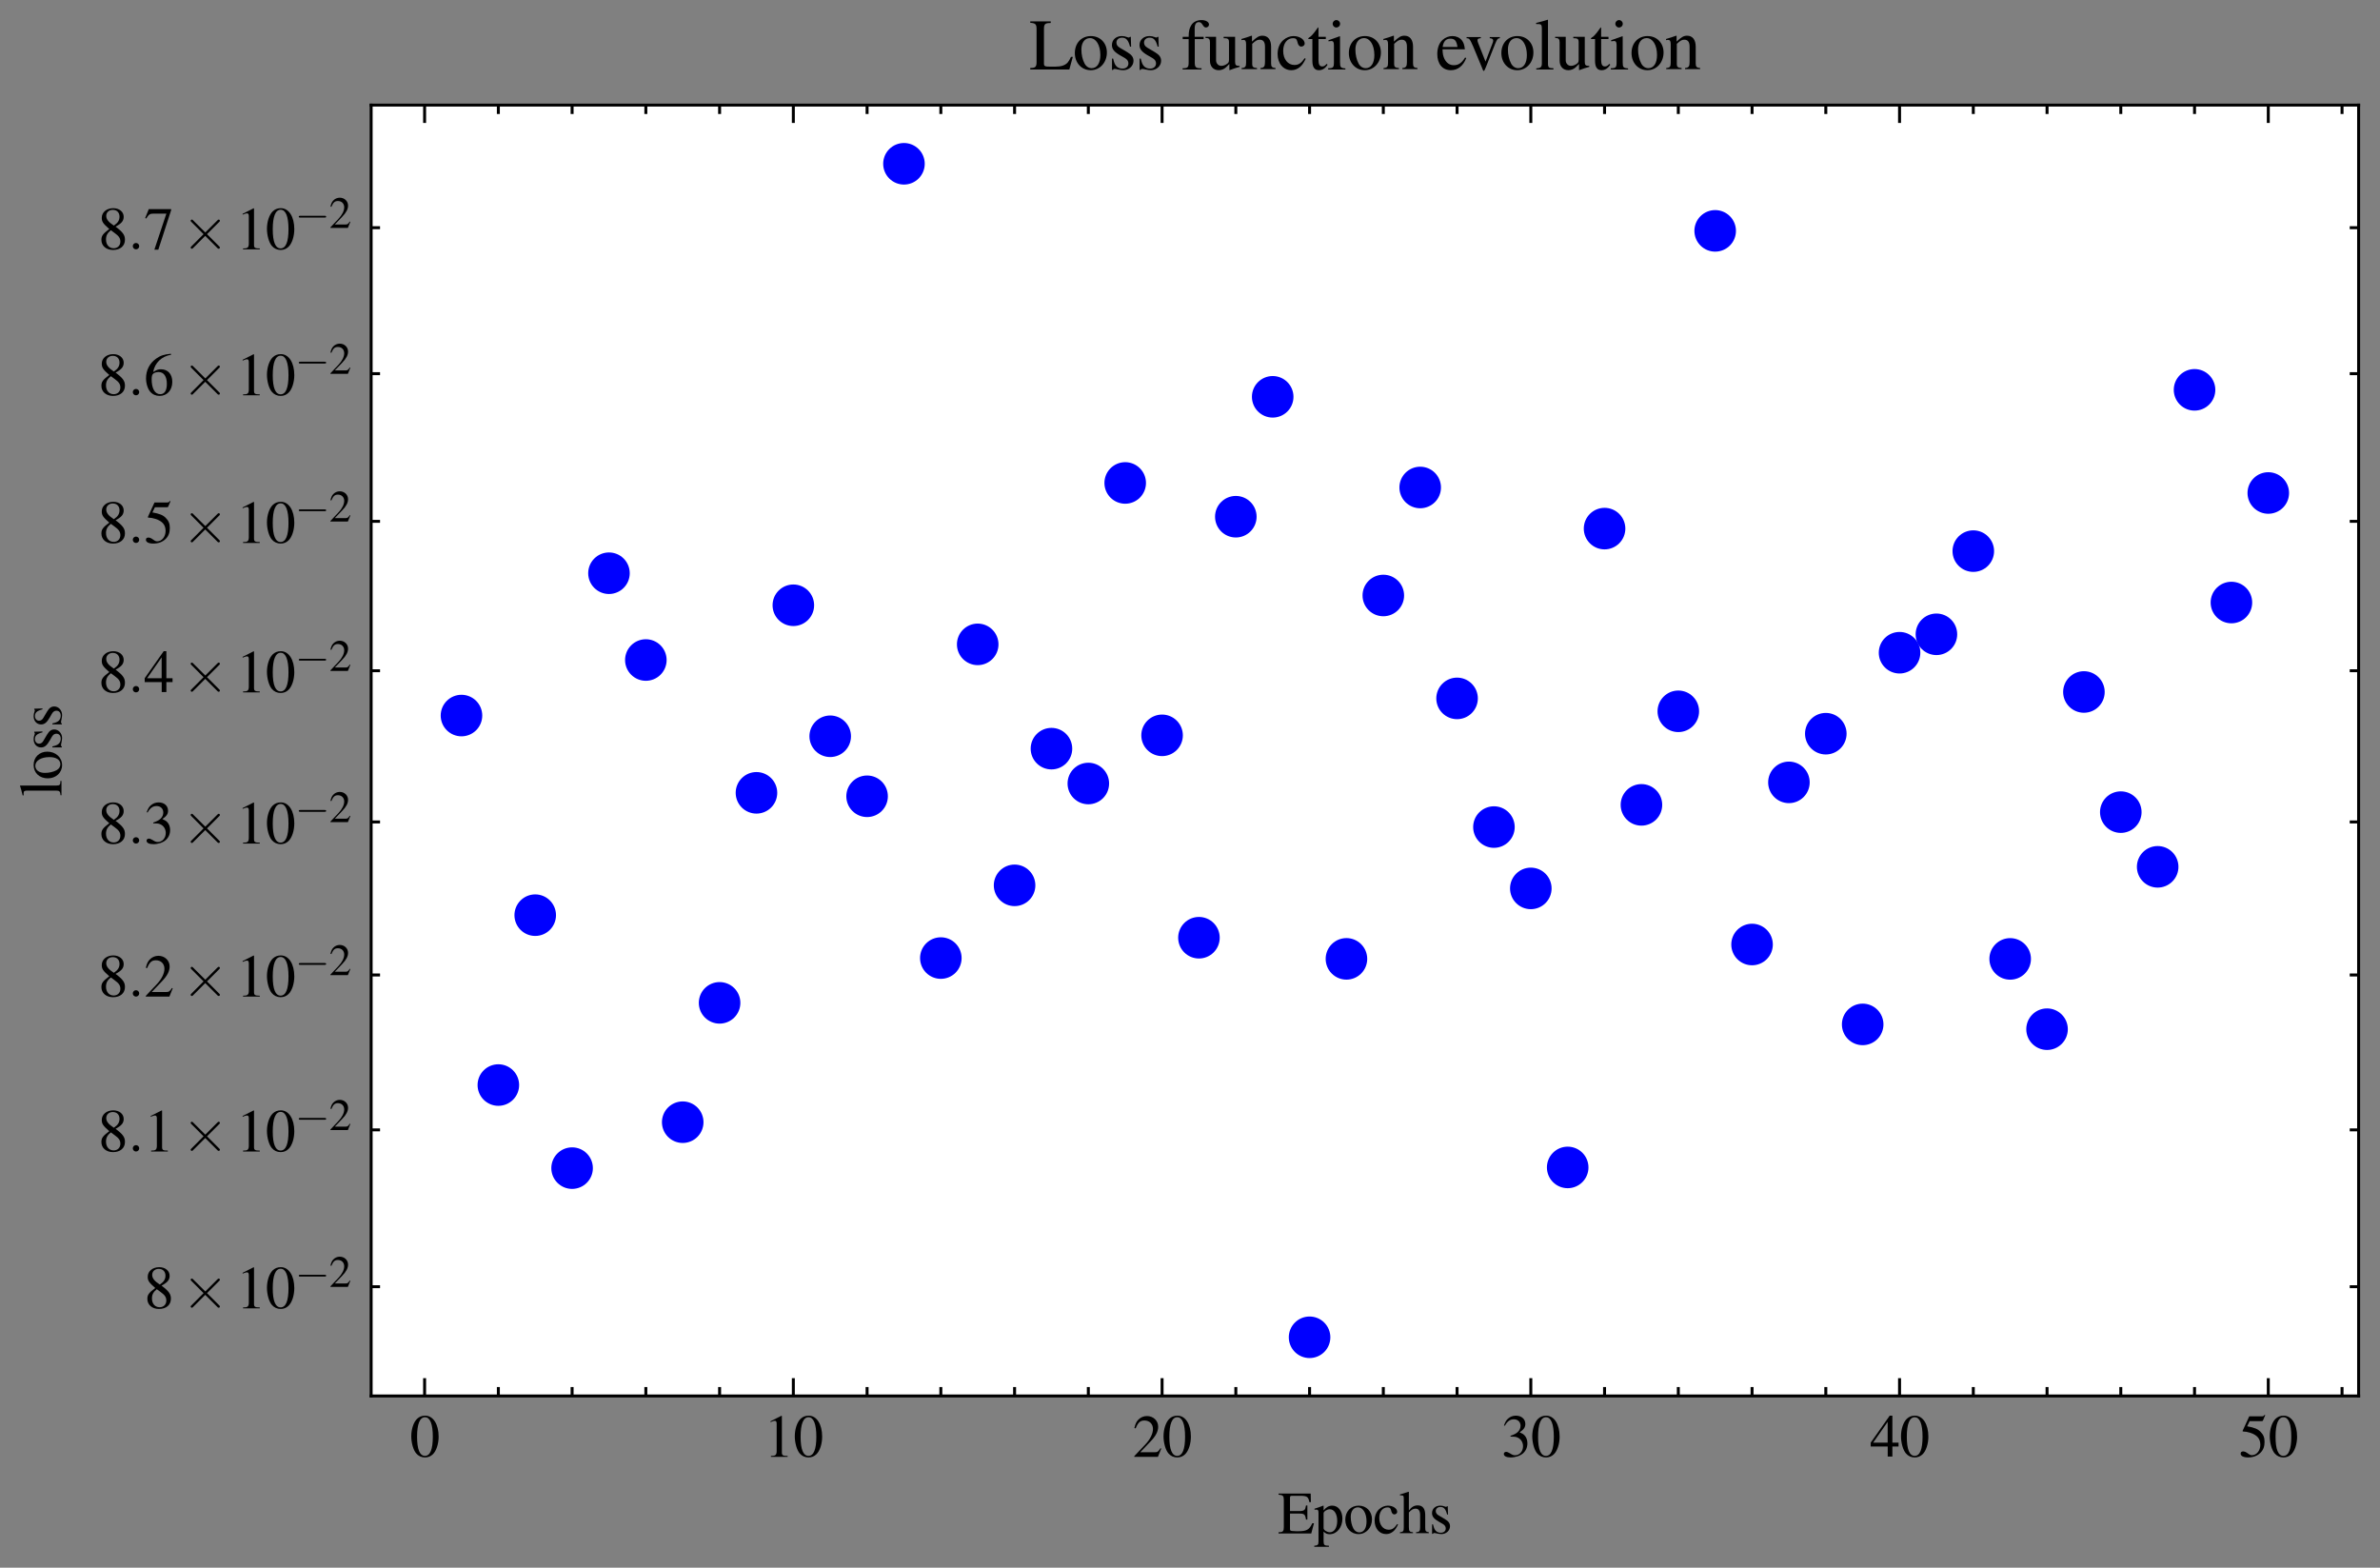 <?xml version="1.0" encoding="utf-8" standalone="no"?>
<!DOCTYPE svg PUBLIC "-//W3C//DTD SVG 1.1//EN"
  "http://www.w3.org/Graphics/SVG/1.1/DTD/svg11.dtd">
<svg xmlns:xlink="http://www.w3.org/1999/xlink" width="400.919pt" height="264.068pt" viewBox="0 0 400.919 264.068" xmlns="http://www.w3.org/2000/svg" version="1.1">
 <rect x="0" y="0" width="400.919" height="264.068" fill="#808080" stroke="none"/>
 <defs>
  <style type="text/css">*{stroke-linejoin: round; stroke-linecap: butt}</style>
 </defs>
 <g id="figure_1">
  <g id="patch_1">
   <path d="M 0 264.068 
L 400.919 264.068 
L 400.919 0 
L 0 0 
L 0 264.068 
z
" style="fill: none"/>
  </g>
  <g id="axes_1">
   <g id="patch_2">
    <path d="M 62.519 235.145 
L 397.319 235.145 
L 397.319 17.705 
L 62.519 17.705 
z
" style="fill: #ffffff"/>
   </g>
   <g id="matplotlib.axis_1">
    <g id="xtick_1">
     <g id="line2d_1">
      <defs>
       <path id="m5070070a30" d="M 0 0 
L 0 -3 
" style="stroke: #000000; stroke-width: 0.5"/>
      </defs>
      <g>
       <use xlink:href="#m5070070a30" x="71.526" y="235.145" style="stroke: #000000; stroke-width: 0.5"/>
      </g>
     </g>
     <g id="line2d_2">
      <defs>
       <path id="m8c7843675c" d="M 0 0 
L 0 3 
" style="stroke: #000000; stroke-width: 0.5"/>
      </defs>
      <g>
       <use xlink:href="#m8c7843675c" x="71.526" y="17.705" style="stroke: #000000; stroke-width: 0.5"/>
      </g>
     </g>
     <g id="text_1">
      <!-- $\mathdefault{0}$ -->
      <g transform="translate(69.035 245.4)scale(0.1 -0.1)">
       <defs>
        <path id="NimbusRomNo9L-Regu-30" d="M 1626 4352 
C 1274 4352 1005 4244 768 4020 
C 397 3661 154 2925 154 2176 
C 154 1479 365 730 666 372 
C 902 90 1229 -64 1600 -64 
C 1926 -64 2202 45 2432 269 
C 2803 621 3046 1364 3046 2138 
C 3046 3450 2464 4352 1626 4352 
z
M 1606 4186 
C 2144 4186 2432 3463 2432 2125 
C 2432 788 2150 103 1600 103 
C 1050 103 768 788 768 2119 
C 768 3476 1056 4186 1606 4186 
z
" transform="scale(0.016)"/>
       </defs>
       <use xlink:href="#NimbusRomNo9L-Regu-30" transform="scale(0.996)"/>
      </g>
     </g>
    </g>
    <g id="xtick_2">
     <g id="line2d_3">
      <g>
       <use xlink:href="#m5070070a30" x="133.641" y="235.145" style="stroke: #000000; stroke-width: 0.5"/>
      </g>
     </g>
     <g id="line2d_4">
      <g>
       <use xlink:href="#m8c7843675c" x="133.641" y="17.705" style="stroke: #000000; stroke-width: 0.5"/>
      </g>
     </g>
     <g id="text_2">
      <!-- $\mathdefault{10}$ -->
      <g transform="translate(128.659 245.4)scale(0.1 -0.1)">
       <defs>
        <path id="NimbusRomNo9L-Regu-31" d="M 1862 4339 
L 710 3757 
L 710 3667 
C 787 3699 858 3725 883 3738 
C 998 3783 1107 3808 1171 3808 
C 1306 3808 1363 3711 1363 3505 
L 1363 592 
C 1363 379 1312 232 1210 173 
C 1114 116 1024 96 755 96 
L 755 0 
L 2522 0 
L 2522 96 
C 2016 96 1914 160 1914 470 
L 1914 4327 
L 1862 4339 
z
" transform="scale(0.016)"/>
       </defs>
       <use xlink:href="#NimbusRomNo9L-Regu-31" transform="scale(0.996)"/>
       <use xlink:href="#NimbusRomNo9L-Regu-30" transform="translate(49.813 0)scale(0.996)"/>
      </g>
     </g>
    </g>
    <g id="xtick_3">
     <g id="line2d_5">
      <g>
       <use xlink:href="#m5070070a30" x="195.756" y="235.145" style="stroke: #000000; stroke-width: 0.5"/>
      </g>
     </g>
     <g id="line2d_6">
      <g>
       <use xlink:href="#m8c7843675c" x="195.756" y="17.705" style="stroke: #000000; stroke-width: 0.5"/>
      </g>
     </g>
     <g id="text_3">
      <!-- $\mathdefault{20}$ -->
      <g transform="translate(190.774 245.4)scale(0.1 -0.1)">
       <defs>
        <path id="NimbusRomNo9L-Regu-32" d="M 3040 875 
L 2957 907 
C 2720 544 2637 486 2349 486 
L 819 486 
L 1894 1609 
C 2464 2202 2714 2687 2714 3185 
C 2714 3823 2195 4313 1530 4313 
C 1178 4313 845 4173 608 3918 
C 403 3700 307 3496 198 3043 
L 333 3011 
C 589 3636 819 3840 1261 3840 
C 1798 3840 2163 3476 2163 2940 
C 2163 2443 1869 1850 1331 1282 
L 192 77 
L 192 0 
L 2688 0 
L 3040 875 
z
" transform="scale(0.016)"/>
       </defs>
       <use xlink:href="#NimbusRomNo9L-Regu-32" transform="scale(0.996)"/>
       <use xlink:href="#NimbusRomNo9L-Regu-30" transform="translate(49.813 0)scale(0.996)"/>
      </g>
     </g>
    </g>
    <g id="xtick_4">
     <g id="line2d_7">
      <g>
       <use xlink:href="#m5070070a30" x="257.871" y="235.145" style="stroke: #000000; stroke-width: 0.5"/>
      </g>
     </g>
     <g id="line2d_8">
      <g>
       <use xlink:href="#m8c7843675c" x="257.871" y="17.705" style="stroke: #000000; stroke-width: 0.5"/>
      </g>
     </g>
     <g id="text_4">
      <!-- $\mathdefault{30}$ -->
      <g transform="translate(252.889 245.4)scale(0.1 -0.1)">
       <defs>
        <path id="NimbusRomNo9L-Regu-33" d="M 979 2138 
C 1357 2138 1504 2125 1658 2068 
C 2054 1927 2304 1562 2304 1120 
C 2304 583 1939 167 1466 167 
C 1293 167 1165 212 928 365 
C 736 480 627 525 518 525 
C 371 525 275 436 275 301 
C 275 77 550 -64 998 -64 
C 1491 -64 1997 103 2298 365 
C 2598 628 2765 999 2765 1428 
C 2765 1754 2662 2055 2477 2253 
C 2349 2394 2227 2471 1946 2592 
C 2387 2893 2547 3130 2547 3476 
C 2547 3994 2138 4352 1549 4352 
C 1229 4352 947 4244 717 4039 
C 525 3866 429 3699 288 3315 
L 384 3290 
C 646 3757 934 3968 1338 3968 
C 1754 3968 2042 3687 2042 3284 
C 2042 3053 1946 2823 1786 2663 
C 1594 2471 1414 2375 979 2221 
L 979 2138 
z
" transform="scale(0.016)"/>
       </defs>
       <use xlink:href="#NimbusRomNo9L-Regu-33" transform="scale(0.996)"/>
       <use xlink:href="#NimbusRomNo9L-Regu-30" transform="translate(49.813 0)scale(0.996)"/>
      </g>
     </g>
    </g>
    <g id="xtick_5">
     <g id="line2d_9">
      <g>
       <use xlink:href="#m5070070a30" x="319.986" y="235.145" style="stroke: #000000; stroke-width: 0.5"/>
      </g>
     </g>
     <g id="line2d_10">
      <g>
       <use xlink:href="#m8c7843675c" x="319.986" y="17.705" style="stroke: #000000; stroke-width: 0.5"/>
      </g>
     </g>
     <g id="text_5">
      <!-- $\mathdefault{40}$ -->
      <g transform="translate(315.004 245.4)scale(0.1 -0.1)">
       <defs>
        <path id="NimbusRomNo9L-Regu-34" d="M 3021 1497 
L 2368 1497 
L 2368 4352 
L 2086 4352 
L 77 1497 
L 77 1088 
L 1875 1088 
L 1875 32 
L 2368 32 
L 2368 1088 
L 3021 1088 
L 3021 1497 
z
M 1869 1497 
L 333 1497 
L 1869 3698 
L 1869 1497 
z
" transform="scale(0.016)"/>
       </defs>
       <use xlink:href="#NimbusRomNo9L-Regu-34" transform="scale(0.996)"/>
       <use xlink:href="#NimbusRomNo9L-Regu-30" transform="translate(49.813 0)scale(0.996)"/>
      </g>
     </g>
    </g>
    <g id="xtick_6">
     <g id="line2d_11">
      <g>
       <use xlink:href="#m5070070a30" x="382.101" y="235.145" style="stroke: #000000; stroke-width: 0.5"/>
      </g>
     </g>
     <g id="line2d_12">
      <g>
       <use xlink:href="#m8c7843675c" x="382.101" y="17.705" style="stroke: #000000; stroke-width: 0.5"/>
      </g>
     </g>
     <g id="text_6">
      <!-- $\mathdefault{50}$ -->
      <g transform="translate(377.119 245.4)scale(0.1 -0.1)">
       <defs>
        <path id="NimbusRomNo9L-Regu-35" d="M 1158 3776 
L 2413 3776 
C 2515 3776 2541 3789 2560 3834 
L 2803 4403 
L 2746 4448 
C 2650 4314 2586 4282 2451 4282 
L 1114 4282 
L 416 2759 
C 410 2746 410 2740 410 2727 
C 410 2695 435 2676 486 2676 
C 691 2676 947 2631 1210 2547 
C 1946 2309 2285 1910 2285 1274 
C 2285 656 1894 173 1395 173 
C 1267 173 1158 218 966 360 
C 762 508 614 572 480 572 
C 294 572 205 495 205 334 
C 205 90 506 -64 986 -64 
C 1523 -64 1984 110 2304 438 
C 2598 728 2733 1094 2733 1583 
C 2733 2046 2611 2342 2291 2663 
C 2010 2947 1645 3094 890 3229 
L 1158 3776 
z
" transform="scale(0.016)"/>
       </defs>
       <use xlink:href="#NimbusRomNo9L-Regu-35" transform="scale(0.996)"/>
       <use xlink:href="#NimbusRomNo9L-Regu-30" transform="translate(49.813 0)scale(0.996)"/>
      </g>
     </g>
    </g>
    <g id="xtick_7">
     <g id="line2d_13">
      <defs>
       <path id="m51cc676d61" d="M 0 0 
L 0 -1.5 
" style="stroke: #000000; stroke-width: 0.5"/>
      </defs>
      <g>
       <use xlink:href="#m51cc676d61" x="83.949" y="235.145" style="stroke: #000000; stroke-width: 0.5"/>
      </g>
     </g>
     <g id="line2d_14">
      <defs>
       <path id="m3a7e40fe40" d="M 0 0 
L 0 1.5 
" style="stroke: #000000; stroke-width: 0.5"/>
      </defs>
      <g>
       <use xlink:href="#m3a7e40fe40" x="83.949" y="17.705" style="stroke: #000000; stroke-width: 0.5"/>
      </g>
     </g>
    </g>
    <g id="xtick_8">
     <g id="line2d_15">
      <g>
       <use xlink:href="#m51cc676d61" x="96.372" y="235.145" style="stroke: #000000; stroke-width: 0.5"/>
      </g>
     </g>
     <g id="line2d_16">
      <g>
       <use xlink:href="#m3a7e40fe40" x="96.372" y="17.705" style="stroke: #000000; stroke-width: 0.5"/>
      </g>
     </g>
    </g>
    <g id="xtick_9">
     <g id="line2d_17">
      <g>
       <use xlink:href="#m51cc676d61" x="108.795" y="235.145" style="stroke: #000000; stroke-width: 0.5"/>
      </g>
     </g>
     <g id="line2d_18">
      <g>
       <use xlink:href="#m3a7e40fe40" x="108.795" y="17.705" style="stroke: #000000; stroke-width: 0.5"/>
      </g>
     </g>
    </g>
    <g id="xtick_10">
     <g id="line2d_19">
      <g>
       <use xlink:href="#m51cc676d61" x="121.218" y="235.145" style="stroke: #000000; stroke-width: 0.5"/>
      </g>
     </g>
     <g id="line2d_20">
      <g>
       <use xlink:href="#m3a7e40fe40" x="121.218" y="17.705" style="stroke: #000000; stroke-width: 0.5"/>
      </g>
     </g>
    </g>
    <g id="xtick_11">
     <g id="line2d_21">
      <g>
       <use xlink:href="#m51cc676d61" x="146.064" y="235.145" style="stroke: #000000; stroke-width: 0.5"/>
      </g>
     </g>
     <g id="line2d_22">
      <g>
       <use xlink:href="#m3a7e40fe40" x="146.064" y="17.705" style="stroke: #000000; stroke-width: 0.5"/>
      </g>
     </g>
    </g>
    <g id="xtick_12">
     <g id="line2d_23">
      <g>
       <use xlink:href="#m51cc676d61" x="158.487" y="235.145" style="stroke: #000000; stroke-width: 0.5"/>
      </g>
     </g>
     <g id="line2d_24">
      <g>
       <use xlink:href="#m3a7e40fe40" x="158.487" y="17.705" style="stroke: #000000; stroke-width: 0.5"/>
      </g>
     </g>
    </g>
    <g id="xtick_13">
     <g id="line2d_25">
      <g>
       <use xlink:href="#m51cc676d61" x="170.91" y="235.145" style="stroke: #000000; stroke-width: 0.5"/>
      </g>
     </g>
     <g id="line2d_26">
      <g>
       <use xlink:href="#m3a7e40fe40" x="170.91" y="17.705" style="stroke: #000000; stroke-width: 0.5"/>
      </g>
     </g>
    </g>
    <g id="xtick_14">
     <g id="line2d_27">
      <g>
       <use xlink:href="#m51cc676d61" x="183.333" y="235.145" style="stroke: #000000; stroke-width: 0.5"/>
      </g>
     </g>
     <g id="line2d_28">
      <g>
       <use xlink:href="#m3a7e40fe40" x="183.333" y="17.705" style="stroke: #000000; stroke-width: 0.5"/>
      </g>
     </g>
    </g>
    <g id="xtick_15">
     <g id="line2d_29">
      <g>
       <use xlink:href="#m51cc676d61" x="208.179" y="235.145" style="stroke: #000000; stroke-width: 0.5"/>
      </g>
     </g>
     <g id="line2d_30">
      <g>
       <use xlink:href="#m3a7e40fe40" x="208.179" y="17.705" style="stroke: #000000; stroke-width: 0.5"/>
      </g>
     </g>
    </g>
    <g id="xtick_16">
     <g id="line2d_31">
      <g>
       <use xlink:href="#m51cc676d61" x="220.602" y="235.145" style="stroke: #000000; stroke-width: 0.5"/>
      </g>
     </g>
     <g id="line2d_32">
      <g>
       <use xlink:href="#m3a7e40fe40" x="220.602" y="17.705" style="stroke: #000000; stroke-width: 0.5"/>
      </g>
     </g>
    </g>
    <g id="xtick_17">
     <g id="line2d_33">
      <g>
       <use xlink:href="#m51cc676d61" x="233.025" y="235.145" style="stroke: #000000; stroke-width: 0.5"/>
      </g>
     </g>
     <g id="line2d_34">
      <g>
       <use xlink:href="#m3a7e40fe40" x="233.025" y="17.705" style="stroke: #000000; stroke-width: 0.5"/>
      </g>
     </g>
    </g>
    <g id="xtick_18">
     <g id="line2d_35">
      <g>
       <use xlink:href="#m51cc676d61" x="245.448" y="235.145" style="stroke: #000000; stroke-width: 0.5"/>
      </g>
     </g>
     <g id="line2d_36">
      <g>
       <use xlink:href="#m3a7e40fe40" x="245.448" y="17.705" style="stroke: #000000; stroke-width: 0.5"/>
      </g>
     </g>
    </g>
    <g id="xtick_19">
     <g id="line2d_37">
      <g>
       <use xlink:href="#m51cc676d61" x="270.294" y="235.145" style="stroke: #000000; stroke-width: 0.5"/>
      </g>
     </g>
     <g id="line2d_38">
      <g>
       <use xlink:href="#m3a7e40fe40" x="270.294" y="17.705" style="stroke: #000000; stroke-width: 0.5"/>
      </g>
     </g>
    </g>
    <g id="xtick_20">
     <g id="line2d_39">
      <g>
       <use xlink:href="#m51cc676d61" x="282.717" y="235.145" style="stroke: #000000; stroke-width: 0.5"/>
      </g>
     </g>
     <g id="line2d_40">
      <g>
       <use xlink:href="#m3a7e40fe40" x="282.717" y="17.705" style="stroke: #000000; stroke-width: 0.5"/>
      </g>
     </g>
    </g>
    <g id="xtick_21">
     <g id="line2d_41">
      <g>
       <use xlink:href="#m51cc676d61" x="295.14" y="235.145" style="stroke: #000000; stroke-width: 0.5"/>
      </g>
     </g>
     <g id="line2d_42">
      <g>
       <use xlink:href="#m3a7e40fe40" x="295.14" y="17.705" style="stroke: #000000; stroke-width: 0.5"/>
      </g>
     </g>
    </g>
    <g id="xtick_22">
     <g id="line2d_43">
      <g>
       <use xlink:href="#m51cc676d61" x="307.563" y="235.145" style="stroke: #000000; stroke-width: 0.5"/>
      </g>
     </g>
     <g id="line2d_44">
      <g>
       <use xlink:href="#m3a7e40fe40" x="307.563" y="17.705" style="stroke: #000000; stroke-width: 0.5"/>
      </g>
     </g>
    </g>
    <g id="xtick_23">
     <g id="line2d_45">
      <g>
       <use xlink:href="#m51cc676d61" x="332.409" y="235.145" style="stroke: #000000; stroke-width: 0.5"/>
      </g>
     </g>
     <g id="line2d_46">
      <g>
       <use xlink:href="#m3a7e40fe40" x="332.409" y="17.705" style="stroke: #000000; stroke-width: 0.5"/>
      </g>
     </g>
    </g>
    <g id="xtick_24">
     <g id="line2d_47">
      <g>
       <use xlink:href="#m51cc676d61" x="344.832" y="235.145" style="stroke: #000000; stroke-width: 0.5"/>
      </g>
     </g>
     <g id="line2d_48">
      <g>
       <use xlink:href="#m3a7e40fe40" x="344.832" y="17.705" style="stroke: #000000; stroke-width: 0.5"/>
      </g>
     </g>
    </g>
    <g id="xtick_25">
     <g id="line2d_49">
      <g>
       <use xlink:href="#m51cc676d61" x="357.255" y="235.145" style="stroke: #000000; stroke-width: 0.5"/>
      </g>
     </g>
     <g id="line2d_50">
      <g>
       <use xlink:href="#m3a7e40fe40" x="357.255" y="17.705" style="stroke: #000000; stroke-width: 0.5"/>
      </g>
     </g>
    </g>
    <g id="xtick_26">
     <g id="line2d_51">
      <g>
       <use xlink:href="#m51cc676d61" x="369.678" y="235.145" style="stroke: #000000; stroke-width: 0.5"/>
      </g>
     </g>
     <g id="line2d_52">
      <g>
       <use xlink:href="#m3a7e40fe40" x="369.678" y="17.705" style="stroke: #000000; stroke-width: 0.5"/>
      </g>
     </g>
    </g>
    <g id="xtick_27">
     <g id="line2d_53">
      <g>
       <use xlink:href="#m51cc676d61" x="394.524" y="235.145" style="stroke: #000000; stroke-width: 0.5"/>
      </g>
     </g>
     <g id="line2d_54">
      <g>
       <use xlink:href="#m3a7e40fe40" x="394.524" y="17.705" style="stroke: #000000; stroke-width: 0.5"/>
      </g>
     </g>
    </g>
    <g id="text_7">
     <!-- Epochs -->
     <g transform="translate(215.254 258.311)scale(0.1 -0.1)">
      <defs>
       <path id="NimbusRomNo9L-Regu-45" d="M 3821 1078 
L 3642 1078 
C 3322 389 3046 237 2131 237 
L 1958 237 
C 1645 237 1376 269 1331 315 
C 1299 334 1286 404 1286 514 
L 1286 2106 
L 2272 2106 
C 2797 2106 2893 2020 2976 1472 
L 3123 1472 
L 3123 2957 
L 2976 2957 
C 2931 2703 2906 2610 2835 2523 
C 2752 2417 2573 2368 2272 2368 
L 1286 2368 
L 1286 3766 
C 1286 3943 1325 3981 1498 3981 
L 2362 3981 
C 3085 3981 3226 3886 3334 3314 
L 3494 3314 
L 3475 4224 
L 77 4224 
L 77 4102 
C 550 4064 634 3974 634 3525 
L 634 679 
C 634 230 544 134 77 134 
L 77 0 
L 3533 0 
L 3821 1078 
z
" transform="scale(0.016)"/>
       <path id="NimbusRomNo9L-Regu-70" d="M 58 2516 
C 115 2522 160 2522 218 2522 
C 435 2522 480 2458 480 2155 
L 480 -855 
C 480 -1189 410 -1261 32 -1299 
L 32 -1408 
L 1581 -1408 
L 1581 -1293 
C 1101 -1293 1018 -1222 1018 -816 
L 1018 199 
C 1242 -13 1395 -77 1664 -77 
C 2419 -77 3008 643 3008 1575 
C 3008 2372 2560 2944 1939 2944 
C 1581 2944 1299 2784 1018 2438 
L 1018 2931 
L 979 2944 
C 634 2810 410 2726 58 2618 
L 58 2516 
z
M 1018 2136 
C 1018 2329 1376 2560 1670 2560 
C 2144 2560 2458 2071 2458 1324 
C 2458 611 2144 128 1683 128 
C 1382 128 1018 359 1018 552 
L 1018 2136 
z
" transform="scale(0.016)"/>
       <path id="NimbusRomNo9L-Regu-6f" d="M 1600 2944 
C 768 2944 186 2330 186 1446 
C 186 582 781 -64 1587 -64 
C 2394 -64 3008 614 3008 1498 
C 3008 2336 2419 2944 1600 2944 
z
M 1517 2765 
C 2054 2765 2432 2150 2432 1274 
C 2432 550 2144 115 1664 115 
C 1414 115 1178 269 1043 525 
C 864 858 762 1306 762 1760 
C 762 2368 1062 2765 1517 2765 
z
" transform="scale(0.016)"/>
       <path id="NimbusRomNo9L-Regu-63" d="M 2547 998 
C 2240 550 2010 397 1645 397 
C 1062 397 653 909 653 1645 
C 653 2304 1005 2758 1523 2758 
C 1754 2758 1837 2688 1901 2451 
L 1939 2310 
C 1990 2131 2106 2016 2240 2016 
C 2406 2016 2547 2138 2547 2285 
C 2547 2643 2099 2944 1562 2944 
C 1248 2944 922 2816 659 2586 
C 339 2304 160 1869 160 1363 
C 160 531 666 -64 1376 -64 
C 1664 -64 1920 38 2150 237 
C 2323 390 2445 563 2637 941 
L 2547 998 
z
" transform="scale(0.016)"/>
       <path id="NimbusRomNo9L-Regu-68" d="M 1005 2222 
C 1274 2516 1466 2624 1715 2624 
C 2035 2624 2195 2395 2195 1948 
L 2195 684 
C 2195 250 2131 166 1760 128 
L 1760 32 
L 3117 32 
L 3117 128 
C 2771 192 2733 243 2733 684 
L 2733 1954 
C 2733 2625 2464 2970 1946 2970 
C 1568 2970 1299 2816 1005 2432 
L 1005 4390 
L 973 4409 
C 755 4332 595 4281 237 4179 
L 64 4128 
L 64 4026 
C 90 4032 109 4032 141 4032 
C 416 4032 467 3980 467 3705 
L 467 686 
C 467 237 429 179 58 128 
L 58 32 
L 1440 32 
L 1440 128 
C 1069 166 1005 243 1005 684 
L 1005 2222 
z
" transform="scale(0.016)"/>
       <path id="NimbusRomNo9L-Regu-73" d="M 2016 2010 
L 1990 2880 
L 1920 2880 
L 1907 2867 
C 1850 2822 1843 2816 1818 2816 
C 1779 2816 1715 2829 1645 2861 
C 1504 2915 1363 2944 1197 2944 
C 691 2944 326 2616 326 2154 
C 326 1796 531 1539 1075 1231 
L 1446 1020 
C 1670 892 1779 737 1779 539 
C 1779 256 1574 77 1248 77 
C 1030 77 832 159 710 298 
C 576 455 518 600 435 960 
L 333 960 
L 333 -39 
L 416 -39 
C 461 33 486 48 563 48 
C 621 48 710 35 858 -2 
C 1037 -39 1210 -64 1325 -64 
C 1818 -64 2227 308 2227 757 
C 2227 1077 2074 1289 1690 1520 
L 998 1930 
C 819 2033 723 2194 723 2367 
C 723 2624 922 2803 1216 2803 
C 1581 2803 1773 2583 1920 2010 
L 2016 2010 
z
" transform="scale(0.016)"/>
      </defs>
      <use xlink:href="#NimbusRomNo9L-Regu-45" transform="scale(0.996)"/>
      <use xlink:href="#NimbusRomNo9L-Regu-70" transform="translate(60.872 0)scale(0.996)"/>
      <use xlink:href="#NimbusRomNo9L-Regu-6f" transform="translate(110.685 0)scale(0.996)"/>
      <use xlink:href="#NimbusRomNo9L-Regu-63" transform="translate(160.498 0)scale(0.996)"/>
      <use xlink:href="#NimbusRomNo9L-Regu-68" transform="translate(204.732 0)scale(0.996)"/>
      <use xlink:href="#NimbusRomNo9L-Regu-73" transform="translate(254.545 0)scale(0.996)"/>
     </g>
    </g>
   </g>
   <g id="matplotlib.axis_2">
    <g id="ytick_1">
     <g id="line2d_55">
      <defs>
       <path id="m142a9dda6d" d="M 0 0 
L 1.5 0 
" style="stroke: #000000; stroke-width: 0.5"/>
      </defs>
      <g>
       <use xlink:href="#m142a9dda6d" x="62.519" y="216.743" style="stroke: #000000; stroke-width: 0.5"/>
      </g>
     </g>
     <g id="line2d_56">
      <defs>
       <path id="m3223dd5e57" d="M 0 0 
L -1.5 0 
" style="stroke: #000000; stroke-width: 0.5"/>
      </defs>
      <g>
       <use xlink:href="#m3223dd5e57" x="397.319" y="216.743" style="stroke: #000000; stroke-width: 0.5"/>
      </g>
     </g>
     <g id="text_8">
      <!-- $\mathdefault{8\times10^{-2}}$ -->
      <g transform="translate(24.252 220.387)scale(0.1 -0.1)">
       <defs>
        <path id="NimbusRomNo9L-Regu-38" d="M 1856 2400 
C 2490 2740 2714 3008 2714 3444 
C 2714 3968 2253 4352 1613 4352 
C 915 4352 397 3924 397 3341 
C 397 2925 518 2740 1190 2151 
C 499 1626 358 1428 358 992 
C 358 372 864 -64 1587 -64 
C 2355 -64 2848 359 2848 1018 
C 2848 1511 2630 1824 1856 2400 
z
M 1741 1741 
C 2208 1408 2362 1178 2362 820 
C 2362 404 2074 116 1658 116 
C 1171 116 845 487 845 1044 
C 845 1453 986 1722 1357 2023 
L 1741 1741 
z
M 1670 2516 
C 1101 2887 870 3181 870 3540 
C 870 3911 1158 4173 1562 4173 
C 1997 4173 2272 3892 2272 3450 
C 2272 3085 2093 2797 1728 2554 
C 1696 2535 1696 2535 1670 2516 
z
" transform="scale(0.016)"/>
        <path id="CMSY10-2" d="M 2490 1785 
L 1210 3059 
C 1133 3136 1120 3148 1069 3148 
C 1005 3148 941 3091 941 3020 
C 941 2976 954 2963 1024 2892 
L 2304 1606 
L 1024 320 
C 954 249 941 236 941 192 
C 941 121 1005 64 1069 64 
C 1120 64 1133 76 1210 153 
L 2483 1427 
L 3808 102 
C 3821 96 3866 64 3904 64 
C 3981 64 4032 121 4032 192 
C 4032 204 4032 230 4013 262 
C 4006 275 2989 1280 2669 1606 
L 3840 2777 
C 3872 2816 3968 2899 4000 2937 
C 4006 2950 4032 2976 4032 3020 
C 4032 3091 3981 3148 3904 3148 
C 3853 3148 3827 3123 3757 3052 
L 2490 1785 
z
" transform="scale(0.016)"/>
        <path id="CMSY10-0" d="M 4218 1472 
C 4326 1472 4442 1472 4442 1600 
C 4442 1728 4326 1728 4218 1728 
L 755 1728 
C 646 1728 531 1728 531 1600 
C 531 1472 646 1472 755 1472 
L 4218 1472 
z
" transform="scale(0.016)"/>
       </defs>
       <use xlink:href="#NimbusRomNo9L-Regu-38" transform="scale(0.996)"/>
       <use xlink:href="#CMSY10-2" transform="translate(63.65 0)scale(0.996)"/>
       <use xlink:href="#NimbusRomNo9L-Regu-31" transform="translate(154.896 0)scale(0.996)"/>
       <use xlink:href="#NimbusRomNo9L-Regu-30" transform="translate(204.709 0)scale(0.996)"/>
       <use xlink:href="#CMSY10-0" transform="translate(254.522 36.163)scale(0.737)"/>
       <use xlink:href="#NimbusRomNo9L-Regu-32" transform="translate(311.805 36.163)scale(0.737)"/>
      </g>
     </g>
    </g>
    <g id="ytick_2">
     <g id="line2d_57">
      <g>
       <use xlink:href="#m142a9dda6d" x="62.519" y="190.325" style="stroke: #000000; stroke-width: 0.5"/>
      </g>
     </g>
     <g id="line2d_58">
      <g>
       <use xlink:href="#m3223dd5e57" x="397.319" y="190.325" style="stroke: #000000; stroke-width: 0.5"/>
      </g>
     </g>
     <g id="text_9">
      <!-- $\mathdefault{8.1\times10^{-2}}$ -->
      <g transform="translate(16.511 193.969)scale(0.1 -0.1)">
       <defs>
        <path id="CMMI10-3a" d="M 1229 338 
C 1229 522 1075 675 890 675 
C 704 675 550 522 550 338 
C 550 153 704 0 890 0 
C 1075 0 1229 153 1229 338 
z
" transform="scale(0.016)"/>
       </defs>
       <use xlink:href="#NimbusRomNo9L-Regu-38" transform="scale(0.996)"/>
       <use xlink:href="#CMMI10-3a" transform="translate(49.813 0)scale(0.996)"/>
       <use xlink:href="#NimbusRomNo9L-Regu-31" transform="translate(77.409 0)scale(0.996)"/>
       <use xlink:href="#CMSY10-2" transform="translate(141.059 0)scale(0.996)"/>
       <use xlink:href="#NimbusRomNo9L-Regu-31" transform="translate(232.305 0)scale(0.996)"/>
       <use xlink:href="#NimbusRomNo9L-Regu-30" transform="translate(282.118 0)scale(0.996)"/>
       <use xlink:href="#CMSY10-0" transform="translate(331.931 36.163)scale(0.737)"/>
       <use xlink:href="#NimbusRomNo9L-Regu-32" transform="translate(389.214 36.163)scale(0.737)"/>
      </g>
     </g>
    </g>
    <g id="ytick_3">
     <g id="line2d_59">
      <g>
       <use xlink:href="#m142a9dda6d" x="62.519" y="164.231" style="stroke: #000000; stroke-width: 0.5"/>
      </g>
     </g>
     <g id="line2d_60">
      <g>
       <use xlink:href="#m3223dd5e57" x="397.319" y="164.231" style="stroke: #000000; stroke-width: 0.5"/>
      </g>
     </g>
     <g id="text_10">
      <!-- $\mathdefault{8.2\times10^{-2}}$ -->
      <g transform="translate(16.511 167.875)scale(0.1 -0.1)">
       <use xlink:href="#NimbusRomNo9L-Regu-38" transform="scale(0.996)"/>
       <use xlink:href="#CMMI10-3a" transform="translate(49.813 0)scale(0.996)"/>
       <use xlink:href="#NimbusRomNo9L-Regu-32" transform="translate(77.409 0)scale(0.996)"/>
       <use xlink:href="#CMSY10-2" transform="translate(141.059 0)scale(0.996)"/>
       <use xlink:href="#NimbusRomNo9L-Regu-31" transform="translate(232.305 0)scale(0.996)"/>
       <use xlink:href="#NimbusRomNo9L-Regu-30" transform="translate(282.118 0)scale(0.996)"/>
       <use xlink:href="#CMSY10-0" transform="translate(331.931 36.163)scale(0.737)"/>
       <use xlink:href="#NimbusRomNo9L-Regu-32" transform="translate(389.214 36.163)scale(0.737)"/>
      </g>
     </g>
    </g>
    <g id="ytick_4">
     <g id="line2d_61">
      <g>
       <use xlink:href="#m142a9dda6d" x="62.519" y="138.454" style="stroke: #000000; stroke-width: 0.5"/>
      </g>
     </g>
     <g id="line2d_62">
      <g>
       <use xlink:href="#m3223dd5e57" x="397.319" y="138.454" style="stroke: #000000; stroke-width: 0.5"/>
      </g>
     </g>
     <g id="text_11">
      <!-- $\mathdefault{8.3\times10^{-2}}$ -->
      <g transform="translate(16.511 142.098)scale(0.1 -0.1)">
       <use xlink:href="#NimbusRomNo9L-Regu-38" transform="scale(0.996)"/>
       <use xlink:href="#CMMI10-3a" transform="translate(49.813 0)scale(0.996)"/>
       <use xlink:href="#NimbusRomNo9L-Regu-33" transform="translate(77.409 0)scale(0.996)"/>
       <use xlink:href="#CMSY10-2" transform="translate(141.059 0)scale(0.996)"/>
       <use xlink:href="#NimbusRomNo9L-Regu-31" transform="translate(232.305 0)scale(0.996)"/>
       <use xlink:href="#NimbusRomNo9L-Regu-30" transform="translate(282.118 0)scale(0.996)"/>
       <use xlink:href="#CMSY10-0" transform="translate(331.931 36.163)scale(0.737)"/>
       <use xlink:href="#NimbusRomNo9L-Regu-32" transform="translate(389.214 36.163)scale(0.737)"/>
      </g>
     </g>
    </g>
    <g id="ytick_5">
     <g id="line2d_63">
      <g>
       <use xlink:href="#m142a9dda6d" x="62.519" y="112.985" style="stroke: #000000; stroke-width: 0.5"/>
      </g>
     </g>
     <g id="line2d_64">
      <g>
       <use xlink:href="#m3223dd5e57" x="397.319" y="112.985" style="stroke: #000000; stroke-width: 0.5"/>
      </g>
     </g>
     <g id="text_12">
      <!-- $\mathdefault{8.4\times10^{-2}}$ -->
      <g transform="translate(16.511 116.629)scale(0.1 -0.1)">
       <use xlink:href="#NimbusRomNo9L-Regu-38" transform="scale(0.996)"/>
       <use xlink:href="#CMMI10-3a" transform="translate(49.813 0)scale(0.996)"/>
       <use xlink:href="#NimbusRomNo9L-Regu-34" transform="translate(77.409 0)scale(0.996)"/>
       <use xlink:href="#CMSY10-2" transform="translate(141.059 0)scale(0.996)"/>
       <use xlink:href="#NimbusRomNo9L-Regu-31" transform="translate(232.305 0)scale(0.996)"/>
       <use xlink:href="#NimbusRomNo9L-Regu-30" transform="translate(282.118 0)scale(0.996)"/>
       <use xlink:href="#CMSY10-0" transform="translate(331.931 36.163)scale(0.737)"/>
       <use xlink:href="#NimbusRomNo9L-Regu-32" transform="translate(389.214 36.163)scale(0.737)"/>
      </g>
     </g>
    </g>
    <g id="ytick_6">
     <g id="line2d_65">
      <g>
       <use xlink:href="#m142a9dda6d" x="62.519" y="87.817" style="stroke: #000000; stroke-width: 0.5"/>
      </g>
     </g>
     <g id="line2d_66">
      <g>
       <use xlink:href="#m3223dd5e57" x="397.319" y="87.817" style="stroke: #000000; stroke-width: 0.5"/>
      </g>
     </g>
     <g id="text_13">
      <!-- $\mathdefault{8.5\times10^{-2}}$ -->
      <g transform="translate(16.511 91.461)scale(0.1 -0.1)">
       <use xlink:href="#NimbusRomNo9L-Regu-38" transform="scale(0.996)"/>
       <use xlink:href="#CMMI10-3a" transform="translate(49.813 0)scale(0.996)"/>
       <use xlink:href="#NimbusRomNo9L-Regu-35" transform="translate(77.409 0)scale(0.996)"/>
       <use xlink:href="#CMSY10-2" transform="translate(141.059 0)scale(0.996)"/>
       <use xlink:href="#NimbusRomNo9L-Regu-31" transform="translate(232.305 0)scale(0.996)"/>
       <use xlink:href="#NimbusRomNo9L-Regu-30" transform="translate(282.118 0)scale(0.996)"/>
       <use xlink:href="#CMSY10-0" transform="translate(331.931 36.163)scale(0.737)"/>
       <use xlink:href="#NimbusRomNo9L-Regu-32" transform="translate(389.214 36.163)scale(0.737)"/>
      </g>
     </g>
    </g>
    <g id="ytick_7">
     <g id="line2d_67">
      <g>
       <use xlink:href="#m142a9dda6d" x="62.519" y="62.944" style="stroke: #000000; stroke-width: 0.5"/>
      </g>
     </g>
     <g id="line2d_68">
      <g>
       <use xlink:href="#m3223dd5e57" x="397.319" y="62.944" style="stroke: #000000; stroke-width: 0.5"/>
      </g>
     </g>
     <g id="text_14">
      <!-- $\mathdefault{8.6\times10^{-2}}$ -->
      <g transform="translate(16.511 66.588)scale(0.1 -0.1)">
       <defs>
        <path id="NimbusRomNo9L-Regu-36" d="M 2854 4391 
C 2125 4327 1754 4205 1286 3879 
C 595 3386 218 2656 218 1802 
C 218 1248 390 688 666 370 
C 909 89 1254 -64 1651 -64 
C 2445 -64 2995 541 2995 1421 
C 2995 2236 2528 2752 1792 2752 
C 1510 2752 1376 2707 973 2464 
C 1146 3431 1862 4122 2867 4288 
L 2854 4391 
z
M 1549 2458 
C 2099 2458 2419 2000 2419 1204 
C 2419 504 2170 116 1722 116 
C 1158 116 813 714 813 1700 
C 813 2025 864 2203 992 2299 
C 1126 2400 1325 2458 1549 2458 
z
" transform="scale(0.016)"/>
       </defs>
       <use xlink:href="#NimbusRomNo9L-Regu-38" transform="scale(0.996)"/>
       <use xlink:href="#CMMI10-3a" transform="translate(49.813 0)scale(0.996)"/>
       <use xlink:href="#NimbusRomNo9L-Regu-36" transform="translate(77.409 0)scale(0.996)"/>
       <use xlink:href="#CMSY10-2" transform="translate(141.059 0)scale(0.996)"/>
       <use xlink:href="#NimbusRomNo9L-Regu-31" transform="translate(232.305 0)scale(0.996)"/>
       <use xlink:href="#NimbusRomNo9L-Regu-30" transform="translate(282.118 0)scale(0.996)"/>
       <use xlink:href="#CMSY10-0" transform="translate(331.931 36.163)scale(0.737)"/>
       <use xlink:href="#NimbusRomNo9L-Regu-32" transform="translate(389.214 36.163)scale(0.737)"/>
      </g>
     </g>
    </g>
    <g id="ytick_8">
     <g id="line2d_69">
      <g>
       <use xlink:href="#m142a9dda6d" x="62.519" y="38.358" style="stroke: #000000; stroke-width: 0.5"/>
      </g>
     </g>
     <g id="line2d_70">
      <g>
       <use xlink:href="#m3223dd5e57" x="397.319" y="38.358" style="stroke: #000000; stroke-width: 0.5"/>
      </g>
     </g>
     <g id="text_15">
      <!-- $\mathdefault{8.7\times10^{-2}}$ -->
      <g transform="translate(16.511 42.003)scale(0.1 -0.1)">
       <defs>
        <path id="NimbusRomNo9L-Regu-37" d="M 2874 4250 
L 506 4250 
L 128 3310 
L 237 3258 
C 512 3693 627 3776 979 3776 
L 2368 3776 
L 1101 -32 
L 1517 -32 
L 2874 4148 
L 2874 4250 
z
" transform="scale(0.016)"/>
       </defs>
       <use xlink:href="#NimbusRomNo9L-Regu-38" transform="scale(0.996)"/>
       <use xlink:href="#CMMI10-3a" transform="translate(49.813 0)scale(0.996)"/>
       <use xlink:href="#NimbusRomNo9L-Regu-37" transform="translate(77.409 0)scale(0.996)"/>
       <use xlink:href="#CMSY10-2" transform="translate(141.059 0)scale(0.996)"/>
       <use xlink:href="#NimbusRomNo9L-Regu-31" transform="translate(232.305 0)scale(0.996)"/>
       <use xlink:href="#NimbusRomNo9L-Regu-30" transform="translate(282.118 0)scale(0.996)"/>
       <use xlink:href="#CMSY10-0" transform="translate(331.931 36.163)scale(0.737)"/>
       <use xlink:href="#NimbusRomNo9L-Regu-32" transform="translate(389.214 36.163)scale(0.737)"/>
      </g>
     </g>
    </g>
    <g id="text_16">
     <!-- loss -->
     <g transform="translate(10.355 134.176)rotate(-90)scale(0.1 -0.1)">
      <defs>
       <path id="NimbusRomNo9L-Regu-6c" d="M 122 4000 
L 160 4000 
C 230 4000 307 4000 358 4000 
C 563 4000 627 3910 627 3610 
L 627 557 
C 627 211 538 128 134 96 
L 134 0 
L 1645 0 
L 1645 109 
C 1242 109 1165 173 1165 528 
L 1165 4371 
L 1139 4384 
C 806 4275 563 4211 122 4103 
L 122 4000 
z
" transform="scale(0.016)"/>
      </defs>
      <use xlink:href="#NimbusRomNo9L-Regu-6c" transform="scale(0.996)"/>
      <use xlink:href="#NimbusRomNo9L-Regu-6f" transform="translate(27.695 0)scale(0.996)"/>
      <use xlink:href="#NimbusRomNo9L-Regu-73" transform="translate(77.508 0)scale(0.996)"/>
      <use xlink:href="#NimbusRomNo9L-Regu-73" transform="translate(116.262 0)scale(0.996)"/>
     </g>
    </g>
   </g>
   <g id="line2d_71">
    <defs>
     <path id="m928c0b355f" d="M 0 3 
C 0.796 3 1.559 2.684 2.121 2.121 
C 2.684 1.559 3 0.796 3 0 
C 3 -0.796 2.684 -1.559 2.121 -2.121 
C 1.559 -2.684 0.796 -3 0 -3 
C -0.796 -3 -1.559 -2.684 -2.121 -2.121 
C -2.684 -1.559 -3 -0.796 -3 0 
C -3 0.796 -2.684 1.559 -2.121 2.121 
C -1.559 2.684 -0.796 3 0 3 
z
" style="stroke: #0000ff"/>
    </defs>
    <g clip-path="url(#pddc378c787)">
     <use xlink:href="#m928c0b355f" x="77.737" y="120.533" style="fill: #0000ff; stroke: #0000ff"/>
     <use xlink:href="#m928c0b355f" x="83.949" y="182.773" style="fill: #0000ff; stroke: #0000ff"/>
     <use xlink:href="#m928c0b355f" x="90.16" y="154.158" style="fill: #0000ff; stroke: #0000ff"/>
     <use xlink:href="#m928c0b355f" x="96.372" y="196.768" style="fill: #0000ff; stroke: #0000ff"/>
     <use xlink:href="#m928c0b355f" x="102.583" y="96.558" style="fill: #0000ff; stroke: #0000ff"/>
     <use xlink:href="#m928c0b355f" x="108.795" y="111.179" style="fill: #0000ff; stroke: #0000ff"/>
     <use xlink:href="#m928c0b355f" x="115.006" y="189.03" style="fill: #0000ff; stroke: #0000ff"/>
     <use xlink:href="#m928c0b355f" x="121.218" y="168.927" style="fill: #0000ff; stroke: #0000ff"/>
     <use xlink:href="#m928c0b355f" x="127.429" y="133.55" style="fill: #0000ff; stroke: #0000ff"/>
     <use xlink:href="#m928c0b355f" x="133.641" y="101.955" style="fill: #0000ff; stroke: #0000ff"/>
     <use xlink:href="#m928c0b355f" x="139.852" y="124.023" style="fill: #0000ff; stroke: #0000ff"/>
     <use xlink:href="#m928c0b355f" x="146.064" y="134.131" style="fill: #0000ff; stroke: #0000ff"/>
     <use xlink:href="#m928c0b355f" x="152.275" y="27.589" style="fill: #0000ff; stroke: #0000ff"/>
     <use xlink:href="#m928c0b355f" x="158.487" y="161.384" style="fill: #0000ff; stroke: #0000ff"/>
     <use xlink:href="#m928c0b355f" x="164.698" y="108.541" style="fill: #0000ff; stroke: #0000ff"/>
     <use xlink:href="#m928c0b355f" x="170.91" y="149.134" style="fill: #0000ff; stroke: #0000ff"/>
     <use xlink:href="#m928c0b355f" x="177.121" y="126.108" style="fill: #0000ff; stroke: #0000ff"/>
     <use xlink:href="#m928c0b355f" x="183.333" y="131.98" style="fill: #0000ff; stroke: #0000ff"/>
     <use xlink:href="#m928c0b355f" x="189.544" y="81.352" style="fill: #0000ff; stroke: #0000ff"/>
     <use xlink:href="#m928c0b355f" x="195.756" y="123.866" style="fill: #0000ff; stroke: #0000ff"/>
     <use xlink:href="#m928c0b355f" x="201.967" y="157.957" style="fill: #0000ff; stroke: #0000ff"/>
     <use xlink:href="#m928c0b355f" x="208.179" y="87.039" style="fill: #0000ff; stroke: #0000ff"/>
     <use xlink:href="#m928c0b355f" x="214.39" y="66.842" style="fill: #0000ff; stroke: #0000ff"/>
     <use xlink:href="#m928c0b355f" x="220.602" y="225.262" style="fill: #0000ff; stroke: #0000ff"/>
     <use xlink:href="#m928c0b355f" x="226.813" y="161.518" style="fill: #0000ff; stroke: #0000ff"/>
     <use xlink:href="#m928c0b355f" x="233.025" y="100.308" style="fill: #0000ff; stroke: #0000ff"/>
     <use xlink:href="#m928c0b355f" x="239.236" y="82.115" style="fill: #0000ff; stroke: #0000ff"/>
     <use xlink:href="#m928c0b355f" x="245.448" y="117.643" style="fill: #0000ff; stroke: #0000ff"/>
     <use xlink:href="#m928c0b355f" x="251.659" y="139.316" style="fill: #0000ff; stroke: #0000ff"/>
     <use xlink:href="#m928c0b355f" x="257.871" y="149.65" style="fill: #0000ff; stroke: #0000ff"/>
     <use xlink:href="#m928c0b355f" x="264.082" y="196.65" style="fill: #0000ff; stroke: #0000ff"/>
     <use xlink:href="#m928c0b355f" x="270.294" y="89.042" style="fill: #0000ff; stroke: #0000ff"/>
     <use xlink:href="#m928c0b355f" x="276.505" y="135.577" style="fill: #0000ff; stroke: #0000ff"/>
     <use xlink:href="#m928c0b355f" x="282.717" y="119.818" style="fill: #0000ff; stroke: #0000ff"/>
     <use xlink:href="#m928c0b355f" x="288.928" y="38.888" style="fill: #0000ff; stroke: #0000ff"/>
     <use xlink:href="#m928c0b355f" x="295.14" y="159.099" style="fill: #0000ff; stroke: #0000ff"/>
     <use xlink:href="#m928c0b355f" x="301.351" y="131.788" style="fill: #0000ff; stroke: #0000ff"/>
     <use xlink:href="#m928c0b355f" x="307.563" y="123.588" style="fill: #0000ff; stroke: #0000ff"/>
     <use xlink:href="#m928c0b355f" x="313.774" y="172.558" style="fill: #0000ff; stroke: #0000ff"/>
     <use xlink:href="#m928c0b355f" x="319.986" y="109.949" style="fill: #0000ff; stroke: #0000ff"/>
     <use xlink:href="#m928c0b355f" x="326.197" y="106.846" style="fill: #0000ff; stroke: #0000ff"/>
     <use xlink:href="#m928c0b355f" x="332.409" y="92.834" style="fill: #0000ff; stroke: #0000ff"/>
     <use xlink:href="#m928c0b355f" x="338.62" y="161.525" style="fill: #0000ff; stroke: #0000ff"/>
     <use xlink:href="#m928c0b355f" x="344.832" y="173.364" style="fill: #0000ff; stroke: #0000ff"/>
     <use xlink:href="#m928c0b355f" x="351.043" y="116.563" style="fill: #0000ff; stroke: #0000ff"/>
     <use xlink:href="#m928c0b355f" x="357.255" y="136.801" style="fill: #0000ff; stroke: #0000ff"/>
     <use xlink:href="#m928c0b355f" x="363.466" y="146.014" style="fill: #0000ff; stroke: #0000ff"/>
     <use xlink:href="#m928c0b355f" x="369.678" y="65.667" style="fill: #0000ff; stroke: #0000ff"/>
     <use xlink:href="#m928c0b355f" x="375.889" y="101.495" style="fill: #0000ff; stroke: #0000ff"/>
     <use xlink:href="#m928c0b355f" x="382.101" y="83.043" style="fill: #0000ff; stroke: #0000ff"/>
    </g>
   </g>
   <g id="patch_3">
    <path d="M 62.519 235.145 
L 62.519 17.705 
" style="fill: none; stroke: #000000; stroke-width: 0.5; stroke-linejoin: miter; stroke-linecap: square"/>
   </g>
   <g id="patch_4">
    <path d="M 397.319 235.145 
L 397.319 17.705 
" style="fill: none; stroke: #000000; stroke-width: 0.5; stroke-linejoin: miter; stroke-linecap: square"/>
   </g>
   <g id="patch_5">
    <path d="M 62.519 235.145 
L 397.319 235.145 
" style="fill: none; stroke: #000000; stroke-width: 0.5; stroke-linejoin: miter; stroke-linecap: square"/>
   </g>
   <g id="patch_6">
    <path d="M 62.519 17.705 
L 397.319 17.705 
" style="fill: none; stroke: #000000; stroke-width: 0.5; stroke-linejoin: miter; stroke-linecap: square"/>
   </g>
   <g id="text_17">
    <!-- Loss function evolution -->
    <g transform="translate(173.401 11.705)scale(0.12 -0.12)">
     <defs>
      <path id="NimbusRomNo9L-Regu-4c" d="M 3667 1114 
C 3558 870 3469 723 3373 614 
C 3149 365 2797 250 2266 250 
L 1837 250 
C 1370 250 1286 288 1286 513 
L 1286 3550 
C 1286 4007 1376 4096 1882 4096 
L 1882 4237 
L 77 4237 
L 77 4115 
C 550 4077 634 3986 634 3536 
L 634 681 
C 634 230 544 134 77 134 
L 77 0 
L 3520 0 
L 3827 1114 
L 3667 1114 
z
" transform="scale(0.016)"/>
      <path id="NimbusRomNo9L-Regu-66" d="M 1978 2880 
L 1190 2880 
L 1190 3611 
C 1190 3978 1312 4173 1555 4173 
C 1690 4173 1779 4110 1894 3927 
C 1997 3763 2074 3700 2182 3700 
C 2330 3700 2451 3814 2451 3959 
C 2451 4188 2170 4352 1786 4352 
C 1389 4352 1050 4181 883 3891 
C 717 3613 666 3385 659 2880 
L 134 2880 
L 134 2675 
L 659 2675 
L 659 656 
C 659 185 589 109 128 109 
L 128 0 
L 1792 0 
L 1792 109 
C 1267 109 1197 180 1197 661 
L 1197 2675 
L 1978 2675 
L 1978 2880 
z
" transform="scale(0.016)"/>
      <path id="NimbusRomNo9L-Regu-75" d="M 3066 320 
L 3034 320 
C 2739 320 2669 390 2669 685 
L 2669 2880 
L 1658 2880 
L 1658 2758 
C 2054 2758 2131 2694 2131 2375 
L 2131 875 
C 2131 697 2099 607 2010 537 
C 1837 397 1638 320 1446 320 
C 1197 320 992 537 992 805 
L 992 2880 
L 58 2880 
L 58 2778 
C 365 2778 454 2682 454 2387 
L 454 770 
C 454 263 762 -64 1229 -64 
C 1466 -64 1715 38 1888 211 
L 2163 486 
L 2163 -45 
L 2189 -58 
C 2509 70 2739 141 3066 230 
L 3066 320 
z
" transform="scale(0.016)"/>
      <path id="NimbusRomNo9L-Regu-6e" d="M 102 2579 
C 141 2598 205 2605 275 2605 
C 454 2605 512 2509 512 2195 
L 512 608 
C 512 243 442 154 115 128 
L 115 32 
L 1472 32 
L 1472 128 
C 1146 154 1050 230 1050 461 
L 1050 2259 
C 1357 2547 1498 2624 1709 2624 
C 2022 2624 2176 2426 2176 2003 
L 2176 666 
C 2176 262 2093 154 1773 128 
L 1773 32 
L 3104 32 
L 3104 128 
C 2790 160 2714 237 2714 550 
L 2714 2016 
C 2714 2618 2432 2976 1958 2976 
C 1664 2976 1466 2867 1030 2458 
L 1030 2963 
L 986 2976 
C 672 2861 454 2790 102 2688 
L 102 2579 
z
" transform="scale(0.016)"/>
      <path id="NimbusRomNo9L-Regu-74" d="M 1632 2880 
L 986 2880 
L 986 3622 
C 986 3686 979 3706 941 3706 
C 896 3648 858 3590 813 3526 
C 570 3174 294 2867 192 2841 
C 122 2794 83 2748 83 2715 
C 83 2695 90 2682 109 2682 
L 448 2682 
L 448 751 
C 448 212 640 -64 1018 -64 
C 1331 -64 1574 90 1786 423 
L 1702 493 
C 1568 333 1459 269 1318 269 
C 1082 269 986 443 986 847 
L 986 2682 
L 1632 2682 
L 1632 2880 
z
" transform="scale(0.016)"/>
      <path id="NimbusRomNo9L-Regu-69" d="M 1120 2929 
L 128 2579 
L 128 2484 
L 179 2490 
C 256 2502 339 2509 397 2509 
C 550 2509 608 2406 608 2125 
L 608 640 
C 608 179 544 109 102 109 
L 102 0 
L 1619 0 
L 1619 96 
C 1197 128 1146 191 1146 650 
L 1146 2910 
L 1120 2929 
z
M 819 4352 
C 646 4352 499 4205 499 4026 
C 499 3847 640 3699 819 3699 
C 1005 3699 1152 3840 1152 4026 
C 1152 4205 1005 4352 819 4352 
z
" transform="scale(0.016)"/>
      <path id="NimbusRomNo9L-Regu-65" d="M 2611 1053 
C 2304 564 2029 378 1619 378 
C 1254 378 979 564 794 930 
C 678 1174 634 1386 621 1779 
L 2592 1779 
C 2541 2193 2477 2377 2317 2581 
C 2125 2811 1830 2944 1498 2944 
C 1178 2944 877 2829 634 2611 
C 333 2349 160 1894 160 1370 
C 160 486 621 -64 1357 -64 
C 1965 -64 2445 315 2714 1008 
L 2611 1053 
z
M 634 1984 
C 704 2479 922 2714 1312 2714 
C 1702 2714 1856 2535 1939 1984 
L 634 1984 
z
" transform="scale(0.016)"/>
      <path id="NimbusRomNo9L-Regu-76" d="M 3053 2854 
L 2163 2854 
L 2163 2758 
C 2368 2739 2464 2675 2464 2552 
C 2464 2488 2451 2424 2426 2359 
L 1792 695 
L 1139 2340 
C 1101 2431 1082 2520 1082 2578 
C 1082 2694 1152 2739 1376 2758 
L 1376 2854 
L 122 2854 
L 122 2752 
C 365 2752 410 2688 704 2024 
L 1472 175 
C 1485 137 1504 91 1523 40 
C 1562 -76 1600 -128 1638 -128 
C 1677 -128 1722 -44 1818 193 
L 2637 2257 
C 2822 2694 2861 2739 3053 2758 
L 3053 2854 
z
" transform="scale(0.016)"/>
     </defs>
     <use xlink:href="#NimbusRomNo9L-Regu-4c" transform="scale(0.996)"/>
     <use xlink:href="#NimbusRomNo9L-Regu-6f" transform="translate(60.872 0)scale(0.996)"/>
     <use xlink:href="#NimbusRomNo9L-Regu-73" transform="translate(110.685 0)scale(0.996)"/>
     <use xlink:href="#NimbusRomNo9L-Regu-73" transform="translate(149.439 0)scale(0.996)"/>
     <use xlink:href="#NimbusRomNo9L-Regu-66" transform="translate(213.099 0)scale(0.996)"/>
     <use xlink:href="#NimbusRomNo9L-Regu-75" transform="translate(246.274 0)scale(0.996)"/>
     <use xlink:href="#NimbusRomNo9L-Regu-6e" transform="translate(296.087 0)scale(0.996)"/>
     <use xlink:href="#NimbusRomNo9L-Regu-63" transform="translate(345.9 0)scale(0.996)"/>
     <use xlink:href="#NimbusRomNo9L-Regu-74" transform="translate(390.134 0)scale(0.996)"/>
     <use xlink:href="#NimbusRomNo9L-Regu-69" transform="translate(417.829 0)scale(0.996)"/>
     <use xlink:href="#NimbusRomNo9L-Regu-6f" transform="translate(445.524 0)scale(0.996)"/>
     <use xlink:href="#NimbusRomNo9L-Regu-6e" transform="translate(495.338 0)scale(0.996)"/>
     <use xlink:href="#NimbusRomNo9L-Regu-65" transform="translate(570.057 0)scale(0.996)"/>
     <use xlink:href="#NimbusRomNo9L-Regu-76" transform="translate(611.8 0)scale(0.996)"/>
     <use xlink:href="#NimbusRomNo9L-Regu-6f" transform="translate(659.622 0)scale(0.996)"/>
     <use xlink:href="#NimbusRomNo9L-Regu-6c" transform="translate(709.435 0)scale(0.996)"/>
     <use xlink:href="#NimbusRomNo9L-Regu-75" transform="translate(737.13 0)scale(0.996)"/>
     <use xlink:href="#NimbusRomNo9L-Regu-74" transform="translate(786.943 0)scale(0.996)"/>
     <use xlink:href="#NimbusRomNo9L-Regu-69" transform="translate(814.638 0)scale(0.996)"/>
     <use xlink:href="#NimbusRomNo9L-Regu-6f" transform="translate(842.333 0)scale(0.996)"/>
     <use xlink:href="#NimbusRomNo9L-Regu-6e" transform="translate(892.147 0)scale(0.996)"/>
    </g>
   </g>
  </g>
 </g>
 <defs>
  <clipPath id="pddc378c787">
   <rect x="62.519" y="17.705" width="334.8" height="217.44"/>
  </clipPath>
 </defs>
</svg>
